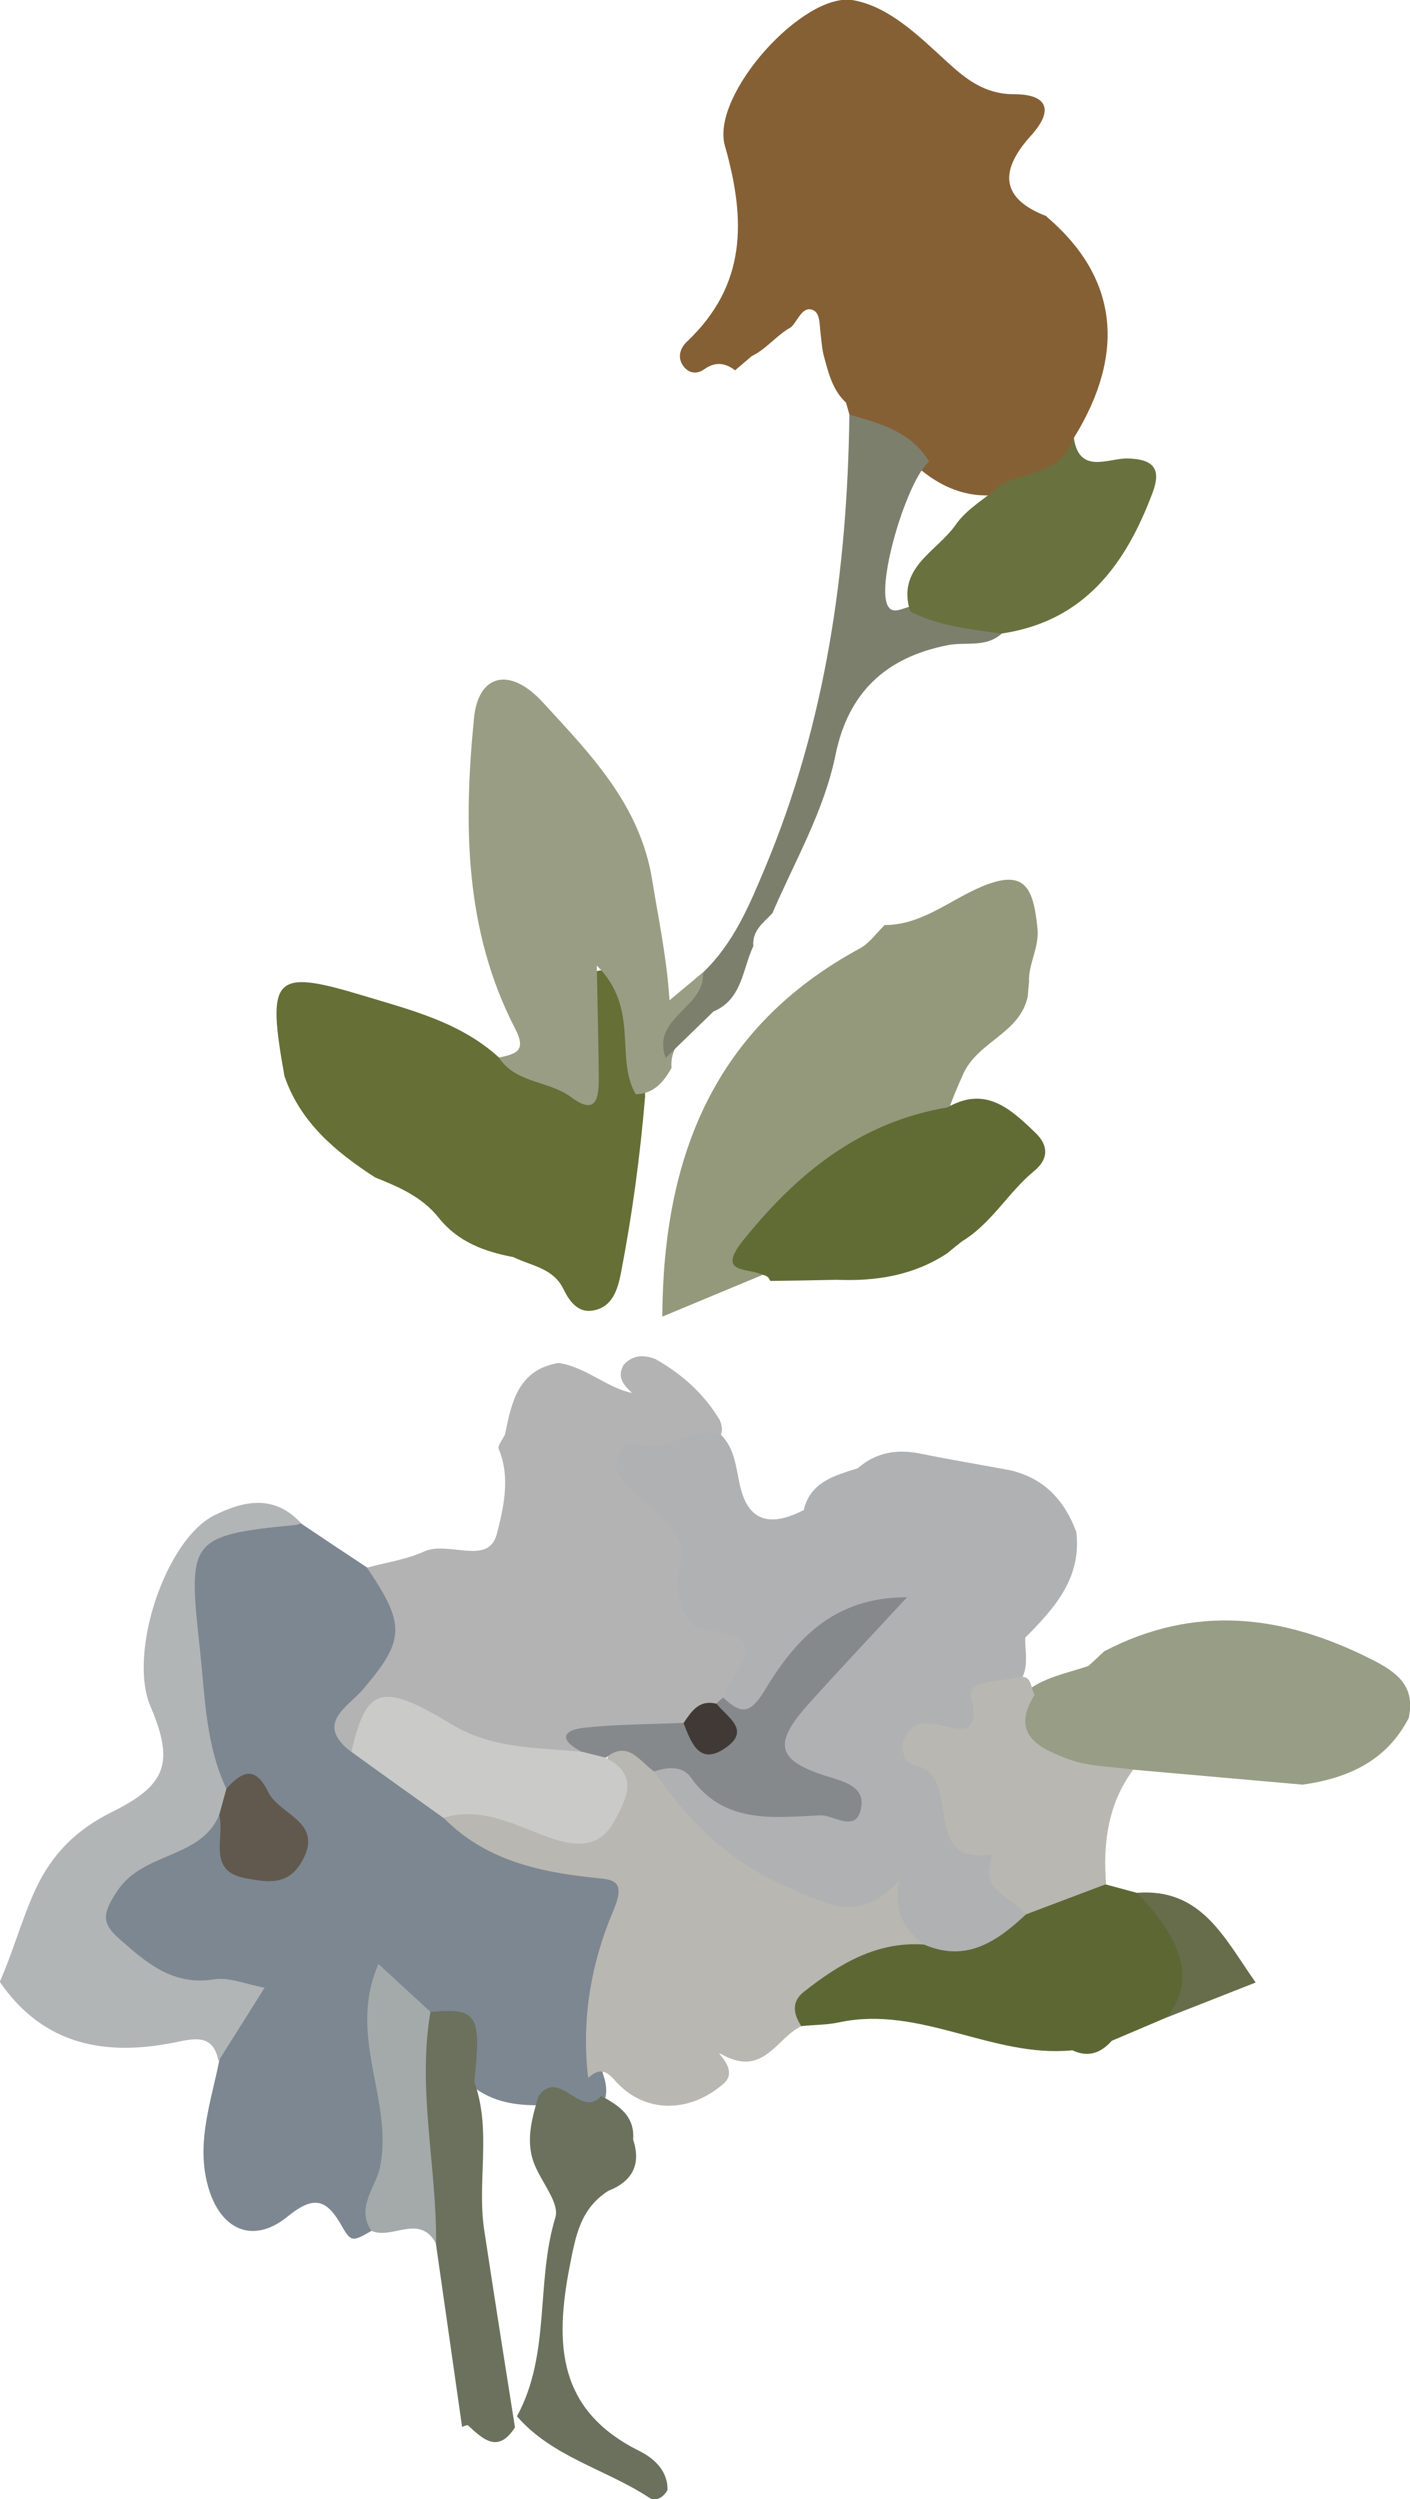 <?xml version="1.0" encoding="UTF-8"?>
<svg id="Layer_2" data-name="Layer 2" xmlns="http://www.w3.org/2000/svg" viewBox="0 0 62.4 110.6">
  <defs>
    <style>
      .cls-1 {
        fill: #989d85;
      }

      .cls-2 {
        fill: #676d4b;
      }

      .cls-3 {
        fill: #61594d;
      }

      .cls-4 {
        fill: #5d6734;
      }

      .cls-5 {
        fill: #b9b7b1;
      }

      .cls-6 {
        fill: #413936;
      }

      .cls-7 {
        fill: #cacbc9;
      }

      .cls-8 {
        fill: #69713e;
      }

      .cls-9 {
        fill: #6b715c;
      }

      .cls-10 {
        fill: #856035;
      }

      .cls-11 {
        fill: #b2b5b6;
      }

      .cls-12 {
        fill: #94997b;
      }

      .cls-13 {
        fill: #a4aaaa;
      }

      .cls-14 {
        fill: #999d83;
      }

      .cls-15 {
        fill: #656f36;
      }

      .cls-16 {
        fill: #b3b3b4;
      }

      .cls-17 {
        fill: #7d8791;
      }

      .cls-18 {
        fill: #85898b;
      }

      .cls-19 {
        fill: #7d7f6d;
      }

      .cls-20 {
        fill: #616b34;
      }

      .cls-21 {
        fill: #afb1b2;
      }
    </style>
  </defs>
  <g id="Layer_1-2" data-name="Layer 1">
    <g>
      <path class="cls-10" d="m46.32,9.59c3.13,2.66,3.54,6.01,1.21,9.78-.11,2.04-1.74,2.15-3.18,2.5-1.36.22-2.53-.21-3.57-1.05-.85-1.1-2.43-1.26-3.19-2.48-.05-.17-.1-.35-.15-.52-.62-.58-.79-1.37-1-2.14-.07-.32-.09-.64-.13-.96-.05-.39,0-.96-.44-1.03-.39-.06-.57.51-.86.79-.64.35-1.08.96-1.74,1.28-.25.21-.49.42-.74.63-.44-.34-.88-.39-1.36-.05-.29.21-.64.21-.89-.09-.33-.39-.19-.83.11-1.12,2.65-2.5,2.63-5.38,1.69-8.68-.64-2.25,3.49-6.84,5.69-6.44,1.58.29,2.87,1.56,4.09,2.68.87.8,1.7,1.48,3.02,1.48,1.44,0,1.8.67.74,1.84-1.33,1.47-1.43,2.75.7,3.56Z"/>
      <path class="cls-17" d="m13.33,67.43c.97.65,1.94,1.3,2.91,1.94,2.03,1.25,2.34,3.02.98,5.04-.53.79-1.87,1.29-1.1,2.64,1.17.91,2.47,1.64,3.52,2.71,1.72,1.77,3.95,2.4,6.29,2.72,1.71.23,2.25.91,1.63,2.69-.73,2.1-1.27,4.31-.88,6.6.12.34.19.68.12,1.04-.82,1.3-1.93.18-2.88.36-1.09.02-2.13-.14-3.01-.84-.77-.96.07-2.94-1.97-3.08-.66-.18-1.09-.74-2.16-1.27.27,3.75,1.63,7.37-.32,10.74-.83.48-.92.53-1.32-.18-.68-1.21-1.23-1.41-2.43-.43-1.58,1.28-3.08.52-3.56-1.57-.43-1.84.2-3.57.55-5.33.23-1.2.35-2.46,1.64-2.92-1.69.01-3.58.2-5.25-1-2.54-1.82-2.55-3.69.12-5.35.97-.6,2.05-1.03,3-1.69.85-.22.93.46,1.09.99.24.8.67,1.32,1.59,1.18.33-.05.66-.19.78-.53.32-.92-.51-1.28-.92-1.84-.5-.68-1.24-.72-1.98-.82-2.42-3.11-1.92-6.78-1.32-10.15.41-2.35,2.9-2.14,4.92-1.65Z"/>
      <path class="cls-11" d="m9.7,80.33c-.84,1.96-3.35,1.6-4.52,3.37-.72,1.09-.63,1.47.16,2.16,1.18,1.04,2.34,2.03,4.13,1.74.67-.11,1.41.22,2.24.37-.74,1.18-1.39,2.21-2.04,3.24-.23-1.17-1-1.01-1.88-.83-3.11.64-5.86.15-7.8-2.67.59-1.33.96-2.73,1.57-4.07.75-1.63,1.87-2.69,3.38-3.44,2.41-1.19,2.79-2.16,1.72-4.68-1.01-2.36.67-7.39,2.83-8.46,1.35-.67,2.67-.91,3.84.36-.08.03-.16.06-.24.07-4.83.46-4.76.71-4.23,5.62.22,2.09.25,4.11,1.15,6.04.43.54.23.9-.32,1.17Z"/>
      <path class="cls-9" d="m19.05,89.04c2.08-.18,2.26.1,1.94,3.1.78,2.14.11,4.37.44,6.56.44,2.91.9,5.82,1.36,8.73-.76,1.18-1.42.51-2.09-.1-.09.01-.17.04-.25.08-.39-2.71-.77-5.42-1.16-8.12-1.07-2.96-.95-6.04-.98-9.11,0-.51.13-1,.73-1.15Z"/>
      <path class="cls-13" d="m19.05,89.04c-.59,3.44.28,6.83.25,10.26-.72-1.36-1.95-.16-2.86-.57-.71-1.01.2-1.96.37-2.79.63-2.98-1.47-5.82-.06-9.02l2.3,2.12Z"/>
      <path class="cls-16" d="m15.54,77.53c-1.64-1.25-.14-1.98.52-2.76,1.85-2.17,1.91-2.85.18-5.39.85-.23,1.75-.36,2.54-.72,1.08-.48,2.84.66,3.21-.78.28-1.1.62-2.48.08-3.75-.06-.15.18-.43.28-.65.29-1.43.58-2.86,2.37-3.16,1.21.18,2.12,1.09,3.25,1.33-.31-.31-.7-.65-.38-1.23.39-.46.88-.47,1.4-.28,1.18.66,2.16,1.54,2.86,2.7.33.79-.21.98-.8,1.2-.85.31-1.79.34-2.91.93,1.45,1.59,2.94,3.15,2.83,5.47-.02.46.4.92.9,1.11,2.34.91,1.68,2.23.52,3.64-.15.18-.31.34-.49.49-.46.34-.91.68-1.37,1.03-.73.56-1.57.22-2.36.31-.88.1-2.03-.31-2.51.93-2.08.52-4-.1-5.8-.98-1.64-.79-3.09-1.27-4.33.56Z"/>
      <path class="cls-15" d="m22.74,55.64c-1.28-.24-2.47-.67-3.32-1.74-.73-.92-1.76-1.37-2.82-1.79-1.74-1.13-3.3-2.42-4.01-4.48-.79-4.4-.5-4.77,3.44-3.58,2.11.64,4.34,1.18,6.06,2.76.24.08.47.17.71.23,2.86.71,2.85.71,3.03-2.24.04-.71-.14-1.76.79-1.86,1.12-.12,1.51.87,1.59,1.85.1,1.24.31,2.48.34,3.73-.22,2.63-.57,5.23-1.07,7.82-.15.74-.37,1.51-1.24,1.66-.67.12-1.05-.43-1.3-.94-.45-.94-1.41-1.03-2.19-1.41Z"/>
      <path class="cls-14" d="m28.13,48.42c-.93-1.61.2-3.78-1.72-5.69.04,1.99.08,3.5.09,5,0,.86-.11,1.66-1.22.83-.99-.74-2.44-.6-3.2-1.75.69-.17,1.26-.24.72-1.28-2.25-4.35-2.29-9.05-1.82-13.77.19-1.89,1.56-2.29,3.04-.68,2.08,2.27,4.3,4.51,4.84,7.85.27,1.69.64,3.37.77,5.34.64-.53,1.05-.88,1.47-1.23.94,1.86-1.55,2.6-1.38,4.22-.35.63-.79,1.15-1.59,1.17Z"/>
      <path class="cls-19" d="m31.56,44.78c-.7.68-1.4,1.36-2.1,2.04-.66-1.79,1.78-2.23,1.65-3.78,1.35-1.29,2.04-2.94,2.75-4.64,2.69-6.43,3.64-13.16,3.73-20.05,1.36.39,2.73.75,3.53,2.08-.96.78-2.34,5.35-1.84,6.36.23.47.72.07,1.1.04,1.38.2,2.87.05,3.94,1.22-.69.62-1.57.35-2.36.5-2.78.54-4.42,2.12-4.98,4.84-.51,2.51-1.8,4.71-2.8,7.03-.4.42-.9.77-.84,1.45-.49,1.04-.49,2.38-1.8,2.91Z"/>
      <path class="cls-8" d="m44.33,28.05c-1.38-.21-2.78-.33-4.05-.99-.61-1.95,1.18-2.64,2.01-3.83.52-.75,1.36-1.18,2.02-1.79,1.14-.58,2.72-.49,3.21-2.08.23,1.66,1.53.92,2.35.93,1.2.02,1.53.47,1.14,1.51-1.19,3.18-3.02,5.7-6.69,6.24Z"/>
      <path class="cls-5" d="m35.47,89.67c-1.11.51-1.67,2.29-3.53,1.25-.47-.26.83.64.09,1.29-1.48,1.3-3.5,1.37-4.82-.14-.45-.52-.75-.49-1.18-.11-.31-2.57.13-5.09,1.11-7.39.6-1.41-.04-1.38-.88-1.47-2.47-.26-4.82-.8-6.64-2.66,1.02-1.38,2.27-.6,3.39-.27,3.81,1.11,3.87,1.09,3.88-2.82,1-.73,1.68-.04,2.39.54,1.65,2.44,3.74,4.32,6.56,5.35.62.23,1.27.72,1.86.37,2.51-1.5,2.86.31,3.3,2.05.02,1.25-1.08,1.01-1.75,1.23-1.59.52-3.02,1.18-3.78,2.79Z"/>
      <path class="cls-7" d="m26.82,77.81c1.5.75.88,1.84.36,2.8-.75,1.4-2.08,1.01-3.13.62-1.45-.55-2.82-1.27-4.43-.78-1.36-.97-2.72-1.94-4.07-2.92.66-2.86,1.32-3.11,4.43-1.22,1.83,1.11,3.8,1.02,5.76,1.22.44-.24.85-.31,1.08.27Z"/>
      <path class="cls-9" d="m22.88,106.93c1.5-2.74.82-5.92,1.7-8.8.18-.6-.55-1.48-.88-2.23-.48-1.07-.17-2.1.13-3.14.93-1.26,1.86,1.04,2.78,0,.77.42,1.49.88,1.41,1.93.36,1.1-.03,1.85-1.1,2.27-1.23.79-1.44,1.96-1.71,3.35-.67,3.46-.52,6.37,3.08,8.16.6.3,1.27.84,1.25,1.73-.18.33-.52.53-.81.34-1.91-1.26-4.28-1.79-5.85-3.6Z"/>
      <path class="cls-3" d="m9.7,80.33c.11-.39.21-.78.32-1.17.69-.77,1.28-1.03,1.85.15.5,1.04,2.55,1.32,1.45,3.14-.62,1.03-1.56.84-2.43.68-1.77-.31-.92-1.81-1.19-2.81Z"/>
      <path class="cls-21" d="m40.92,86.07c-.91-.66-1.42-1.52-1.1-2.88-1.75,1.91-3.01,1.17-4.91.35-2.67-1.15-4.41-2.9-5.95-5.13.81-1.07,1.69-.5,2.34.08,1.6,1.4,3.46,1.35,6.1,1.27-1.56-.76-2.97-.87-3.04-2.37-.06-1.32.76-2.15,1.56-2.98.92-.96,1.52-2.17,2.66-3.11-1.93.91-3.19,2.3-4.3,3.92-.69,1-1.58,1.73-2.26-.08.25-1.13,2.49-2.71-.82-3.01-1.14-.1-1.3-2.1-1.19-2.43.6-1.8-.68-2.43-1.6-3.35-.52-.52-1.31-.95-1.1-1.81.28-1.13,1.21-.39,1.84-.54.91-.22,1.74-.8,2.74-.52.61.6.67,1.39.84,2.18.34,1.63,1.28,1.97,2.84,1.17.3-1.26,1.37-1.52,2.39-1.85.81-.7,1.72-.86,2.76-.65,1.32.27,2.66.49,3.99.74,1.5.35,2.4,1.33,2.92,2.72.25,2.05-.97,3.39-2.26,4.69-.01.68.2,1.4-.29,2.01-1.5.7-1.78,3.08-4.02,2.65.97,3.14,3.82,4.96,4.5,8.02-1.97,1.94-3.1,2.16-4.62.91Z"/>
      <path class="cls-18" d="m32.01,75.13c.74.7,1.16.79,1.82-.3,1.33-2.21,3.02-4.15,6.31-4.14-1.58,1.71-3.01,3.22-4.4,4.77-1.55,1.74-1.34,2.46.85,3.15.73.23,1.65.44,1.53,1.32-.16,1.26-1.23.39-1.8.41-2.07.09-4.27.42-5.76-1.69-.36-.51-1.03-.45-1.61-.25-.65-.44-1.14-1.41-2.14-.61-.36-.09-.72-.18-1.08-.27-.97-.5-.88-.95.15-1.06,1.45-.15,2.91-.15,4.37-.21.94.49,1.73.71,1.45-.86.1-.09.2-.18.31-.27Z"/>
      <path class="cls-6" d="m31.71,75.4c.46.59,1.53,1.16.42,1.94-1.18.84-1.54-.22-1.88-1.08.35-.52.69-1.05,1.45-.86Z"/>
      <path class="cls-12" d="m39.15,40.94c1.57,0,2.77-1.01,4.09-1.61,2.08-.95,2.48-.12,2.67,1.72.1.89-.4,1.58-.37,2.4-.02.22-.04.44-.06.66-.35,1.64-2.23,1.98-2.87,3.46-.25.57-.5,1.13-.68,1.73-2.89,1.16-5.57,2.64-7.69,4.97-.54.6-1.42,1.19-.51,2.16-1.42.59-2.83,1.18-4.42,1.84.04-7.12,2.31-12.81,8.75-16.3.42-.23.72-.67,1.08-1.02Z"/>
      <path class="cls-20" d="m33.74,56.42c-.6-.33-2.08,0-.84-1.54,2.39-2.97,5.17-5.22,9.03-5.87,1.69-.97,2.8.07,3.9,1.13.59.57.57,1.17-.07,1.69-1.15.95-1.88,2.32-3.19,3.11-.21.17-.43.34-.64.52-1.49.99-3.16,1.25-4.9,1.18-.98.02-1.96.04-2.94.05-.06-.16-.18-.25-.35-.27Z"/>
      <path class="cls-1" d="m48.87,73.08c4-2.09,7.9-1.62,11.79.34,1.13.57,1.98,1.16,1.69,2.58,0,0,.01,0,.01,0-.99,1.95-2.73,2.71-4.76,2.99,0,0,.01-.01.01-.01-2.49-.22-4.97-.44-7.46-.66-3.65.84-5.6-.54-4.8-3.41.82-.68,1.85-.85,2.82-1.18.23-.22.47-.43.7-.65Z"/>
      <path class="cls-4" d="m40.92,86.07c1.86.79,3.2-.15,4.47-1.33.88-1.25,2.09-1.62,3.55-1.34.46.12.91.25,1.37.37.45.21.9.41,1.32.68,2.81,1.84,2.81,2.86-.03,4.85-.8.34-1.6.68-2.4,1.02-.48.54-1.04.75-1.74.42-3.53.35-6.73-2-10.31-1.24-.55.12-1.13.11-1.69.17-.34-.54-.46-1.07.13-1.53,1.56-1.23,3.22-2.23,5.32-2.08Z"/>
      <path class="cls-5" d="m48.94,83.39c-1.18.45-2.37.89-3.55,1.34-.53-.79-2.04-.98-1.51-2.43.02-.06-.05-.23-.05-.23-3.19.48-1.15-3.5-3.34-3.94-.41-.08-.73-.69-.45-1.24.3-.58.72-.69,1.42-.58.69.11,2.01.78,1.51-1.2-.19-.76,1.32-.68,2.09-.88.65-.13.52.48.73.77-1.12,1.78.25,2.39,1.48,2.85.89.34,1.92.32,2.88.47-1.12,1.52-1.34,3.25-1.2,5.07Z"/>
      <path class="cls-2" d="m51.61,89.3q1.92-2.26-1.3-5.53c2.86-.22,3.86,1.98,5.26,3.97-1.4.55-2.69,1.06-3.97,1.56Z"/>
    </g>
  </g>
</svg>